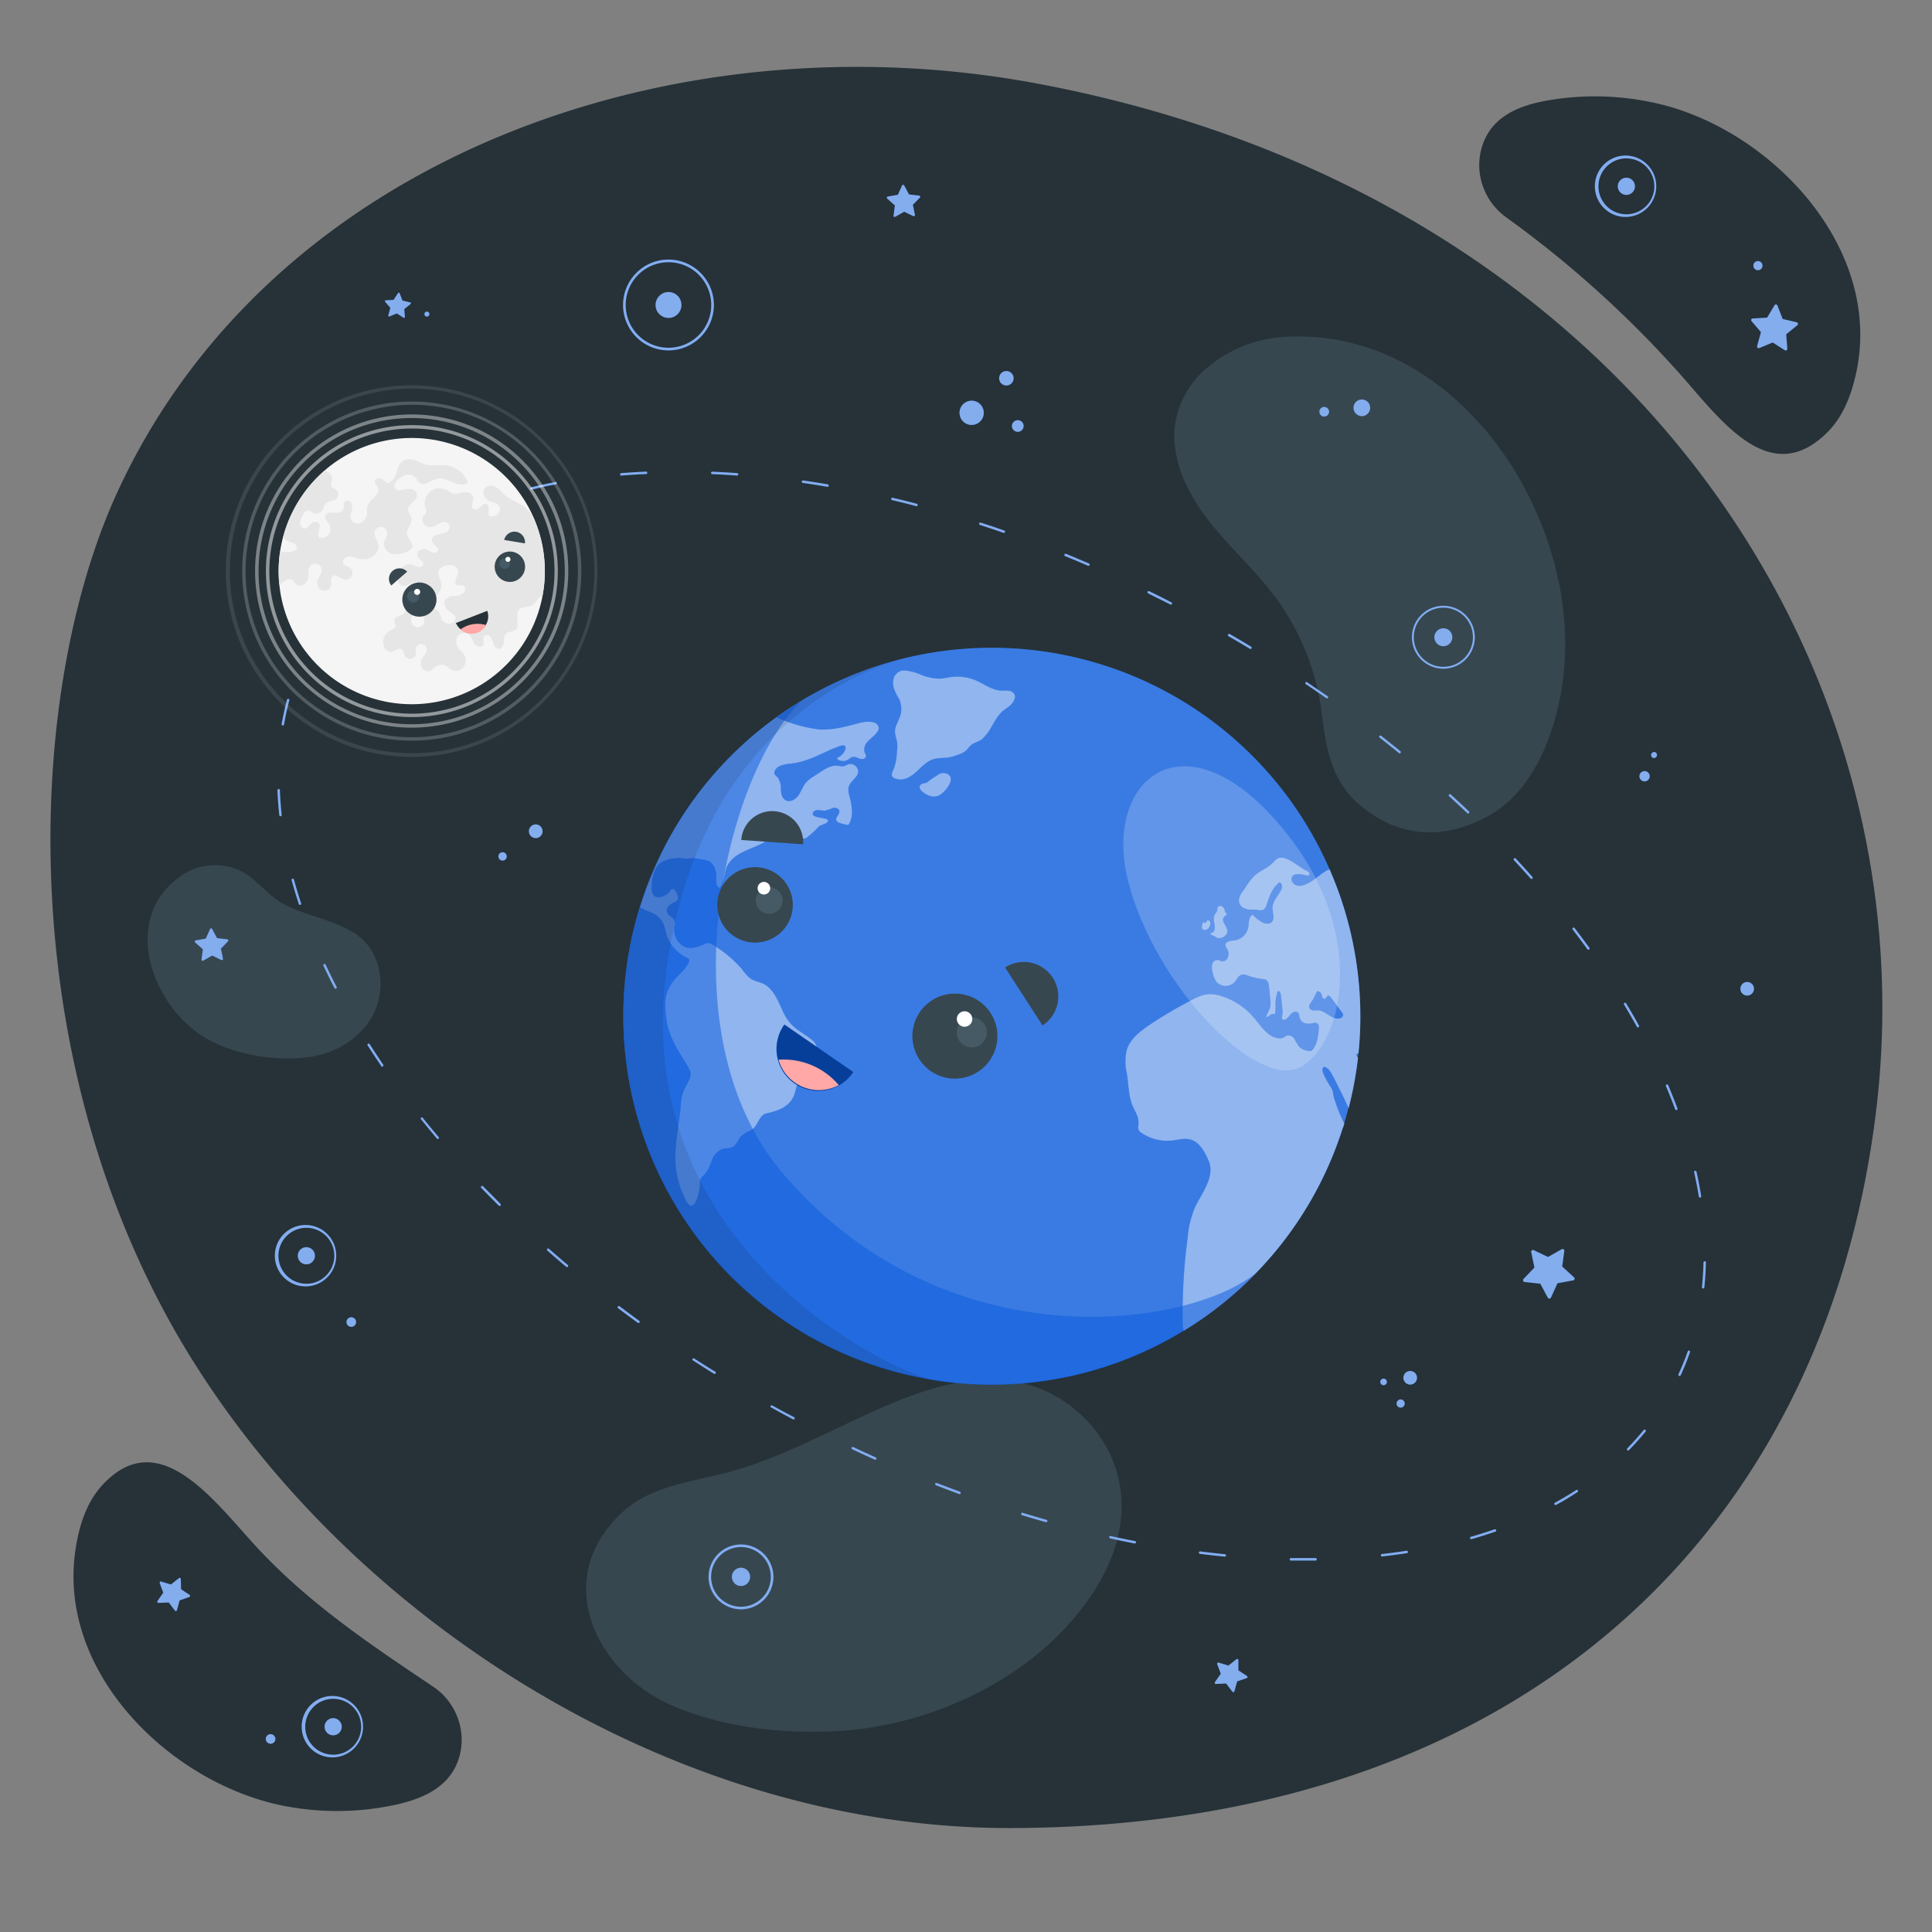 <svg xmlns="http://www.w3.org/2000/svg" viewBox="0 0 500 500"><rect x="0" y="0" width="500" height="500" fill="#808080" stroke="none"/><g id="freepik--Background--inject-15"><g id="freepik--background--inject-15"><path d="M268.67,21.67C173.71,3.8,69.9,41.19,30.29,127.55,6,180.61,3.11,277.24,49.81,352,92.72,420.73,176.13,473.38,261.89,473.1c131.62-.42,210-76.32,223.55-184.82C500,171.38,420.76,50.29,268.67,21.67ZM112.11,436.51C95.93,425.67,80.31,415.2,67,401c-11.12-11.85-25.62-32.87-40.54-16.63-4.08,4.44-6,10.52-6.89,16.48-4.88,31.52,23.64,59.7,52.25,66.16a71.47,71.47,0,0,0,30.81,0c7-1.56,14-4.64,16.22-12.28a16.25,16.25,0,0,0-.68-10.85A16.57,16.57,0,0,0,112.11,436.51ZM389.59,56.09A277,277,0,0,1,433.16,95c11,11.92,24.18,32.44,39.78,16.86,4.27-4.26,6.42-10.25,7.6-16.17,6.23-31.28-21.05-60.66-49.37-68.34a71.39,71.39,0,0,0-30.78-1.33c-7.09,1.26-14.21,4-16.73,11.57a16.29,16.29,0,0,0,.21,10.88A16.66,16.66,0,0,0,389.59,56.09Z" style="fill:#263238"></path><path d="M332.06,87.21a34.19,34.19,0,0,0-19.26,7.64,23.81,23.81,0,0,0-8.57,14.27c-1.48,8.88,2.63,17.82,8.1,25s12.33,13.17,17.7,20.4a63.56,63.56,0,0,1,12,29.82c1.15,9.08,2.4,17.6,9.74,23.88,10.24,8.76,22,9.23,33.42,2.94,12.79-7,18.41-24.37,19.62-38.18C408.35,132.63,376.64,84.23,332.06,87.21ZM272.63,361c-13.15-7.07-27.74-3.57-40.8,1.77-15.46,6.33-29.24,14.87-45.6,18.81-8.7,2.1-18.26,3.53-24.89,9.54-19.31,17.53-6.92,42.18,13.19,50.53,14.19,5.9,29.57,7.12,43.17,6.28,20.38-1.27,44.45-10.84,59.78-28.62C300.39,392.76,288.58,369.6,272.63,361ZM72.46,233.41c-4.4-2.78-7-7.26-12.16-8.8A15.53,15.53,0,0,0,47,226.56c-15,10.24-8.82,30.89,3.69,40.38a26.71,26.71,0,0,0,3.07,2c6.85,3.88,16.31,5.49,24.15,4.86,7.47-.6,13.22-3.68,17.16-8.8,4.5-5.85,4.53-15,0-20.55C89.83,238.1,78.94,237.5,72.46,233.41Z" style="fill:#37474f"></path></g></g><g id="freepik--Stars--inject-15"><path d="M373.54,173.06a8.14,8.14,0,1,1,8.14-8.14A8.15,8.15,0,0,1,373.54,173.06Zm0-15.79a7.65,7.65,0,1,0,7.65,7.65A7.65,7.65,0,0,0,373.54,157.27Z" style="fill:#095ADC"></path><path d="M375.86,164.92a2.32,2.32,0,1,1-2.32-2.32A2.31,2.31,0,0,1,375.86,164.92Z" style="fill:#095ADC"></path><path d="M79.29,332.91h-.43a7.94,7.94,0,1,1,.43,0Zm0-15.16a7.24,7.24,0,0,0-5.38,12.08,7.17,7.17,0,0,0,5,2.39,7.1,7.1,0,0,0,5.22-1.85,7.24,7.24,0,0,0-4.45-12.61Z" style="fill:#095ADC"></path><path d="M81.5,325.11a2.22,2.22,0,1,1-2.1-2.34A2.22,2.22,0,0,1,81.5,325.11Z" style="fill:#095ADC"></path><path d="M191.77,416.49a8.39,8.39,0,1,1,8.39-8.39A8.4,8.4,0,0,1,191.77,416.49Zm0-16.11a7.72,7.72,0,1,0,7.71,7.72A7.72,7.72,0,0,0,191.77,400.38Z" style="fill:#095ADC"></path><path d="M194.13,408.1a2.36,2.36,0,1,1-2.36-2.37A2.36,2.36,0,0,1,194.13,408.1Z" style="fill:#095ADC"></path><path d="M173,90.68a11.75,11.75,0,1,1,11.75-11.75A11.76,11.76,0,0,1,173,90.68Zm0-22.82a11.07,11.07,0,1,0,11.07,11.07A11.07,11.07,0,0,0,173,67.86Z" style="fill:#095ADC"></path><path d="M169.66,78.93A3.35,3.35,0,1,1,173,82.28,3.35,3.35,0,0,1,169.66,78.93Z" style="fill:#095ADC"></path><path d="M350.34,106a2.15,2.15,0,1,1,2.57,1.64A2.16,2.16,0,0,1,350.34,106Z" style="fill:#095ADC"></path><path d="M341.48,106.78a1.25,1.25,0,1,1,1.49,1A1.24,1.24,0,0,1,341.48,106.78Z" style="fill:#095ADC"></path><path d="M129.62,220.66a1.08,1.08,0,1,1,.81,2,1.08,1.08,0,0,1-.81-2Z" style="fill:#095ADC"></path><path d="M138,213.48a1.77,1.77,0,1,1-1,2.3A1.77,1.77,0,0,1,138,213.48Z" style="fill:#095ADC"></path><path d="M366.31,355.44a1.76,1.76,0,1,1-2.48-.22A1.77,1.77,0,0,1,366.31,355.44Z" style="fill:#095ADC"></path><path d="M363.29,362.57a1.05,1.05,0,1,1-1.48-.13A1,1,0,0,1,363.29,362.57Z" style="fill:#095ADC"></path><path d="M358.72,357.09a.85.85,0,0,1-.11,1.2.85.85,0,1,1,.11-1.2Z" style="fill:#095ADC"></path><path d="M248.43,107.65a3.14,3.14,0,1,1,3.85,2.22A3.14,3.14,0,0,1,248.43,107.65Z" style="fill:#095ADC"></path><path d="M258.64,98.37a1.87,1.87,0,1,1,2.3,1.33A1.87,1.87,0,0,1,258.64,98.37Z" style="fill:#095ADC"></path><path d="M261.94,110.64a1.51,1.51,0,1,1,1.86,1.07A1.52,1.52,0,0,1,261.94,110.64Z" style="fill:#095ADC"></path><path d="M110.17,80.73a.64.64,0,1,1-.24.88A.64.64,0,0,1,110.17,80.73Z" style="fill:#095ADC"></path><path d="M100.49,81.66l.53-2-1.34-1.55a.24.24,0,0,1,.17-.39l2-.11L103,75.88a.23.23,0,0,1,.42,0l.74,1.91,2,.48a.23.23,0,0,1,.09.41L104.62,80l.16,2a.23.23,0,0,1-.36.22l-1.72-1.11-1.89.79A.24.24,0,0,1,100.49,81.66Z" style="fill:#095ADC"></path><path d="M54.92,240.47l1.26,2.33,2.64.29a.3.3,0,0,1,.18.51l-1.83,1.92.54,2.59a.3.3,0,0,1-.42.34L54.9,247.3l-2.3,1.31a.3.3,0,0,1-.45-.3l.35-2.63-2-1.78a.3.3,0,0,1,.15-.52l2.61-.47,1.08-2.42A.3.3,0,0,1,54.92,240.47Z" style="fill:#095ADC"></path><path d="M229.76,50.87l2.61-.47L233.46,48a.3.3,0,0,1,.54,0l1.26,2.33,2.63.29a.3.3,0,0,1,.18.51L236.24,53l.54,2.59a.3.3,0,0,1-.42.34L234,54.79l-2.3,1.31a.3.3,0,0,1-.45-.3l.35-2.63-2-1.78A.3.3,0,0,1,229.76,50.87Z" style="fill:#095ADC"></path><path d="M407.07,331.37l-4,.73-1.68,3.71a.46.46,0,0,1-.83,0l-1.93-3.59-4.06-.44a.47.47,0,0,1-.28-.79l2.82-2.94-.83-4a.46.46,0,0,1,.65-.51l3.68,1.77,3.54-2a.46.46,0,0,1,.69.46l-.55,4,3,2.75A.46.46,0,0,1,407.07,331.37Z" style="fill:#095ADC"></path><path d="M426,199.62a1.33,1.33,0,1,1-.82,2.53,1.33,1.33,0,0,1,.82-2.53Z" style="fill:#095ADC"></path><path d="M428.28,194.63a.78.78,0,0,1,.5,1,.77.77,0,0,1-1,.5.78.78,0,0,1,.47-1.48Z" style="fill:#095ADC"></path><path d="M322.68,434.28l-2.51.86-.7,2.56a.31.31,0,0,1-.54.1l-1.6-2.11-2.64.12a.3.3,0,0,1-.26-.48l1.51-2.17-.93-2.48a.3.3,0,0,1,.37-.4l2.54.77L320,429.4a.3.3,0,0,1,.49.23l0,2.65,2.21,1.46A.3.3,0,0,1,322.68,434.28Z" style="fill:#095ADC"></path><path d="M451.54,254.25a1.76,1.76,0,1,1-1,2.3A1.76,1.76,0,0,1,451.54,254.25Z" style="fill:#095ADC"></path><path d="M90.45,341a1.24,1.24,0,1,1-.69,1.61A1.23,1.23,0,0,1,90.45,341Z" style="fill:#095ADC"></path><path d="M420.91,56.14h-.43a7.94,7.94,0,1,1,.43,0Zm0-15.16a7.24,7.24,0,0,0-5.38,12.08,7.17,7.17,0,0,0,5,2.39,7.25,7.25,0,0,0,7.61-6.84A7.25,7.25,0,0,0,421.29,41Z" style="fill:#095ADC"></path><path d="M423.12,48.34A2.22,2.22,0,1,1,421,46,2.21,2.21,0,0,1,423.12,48.34Z" style="fill:#095ADC"></path><path d="M86.23,454.8H85.8a7.94,7.94,0,1,1,.43,0Zm0-15.16A7.26,7.26,0,0,0,79,446.5a7.24,7.24,0,1,0,7.61-6.85Z" style="fill:#095ADC"></path><path d="M88.44,447a2.22,2.22,0,1,1-2.1-2.34A2.23,2.23,0,0,1,88.44,447Z" style="fill:#095ADC"></path><path d="M49,413.3l-2.51.87-.7,2.55a.3.3,0,0,1-.53.1l-1.6-2.11-2.65.12a.31.31,0,0,1-.26-.48l1.51-2.17-.93-2.48a.31.31,0,0,1,.37-.4l2.54.77,2.07-1.65a.3.3,0,0,1,.49.23l.05,2.65,2.22,1.46A.31.31,0,0,1,49,413.3Z" style="fill:#095ADC"></path><path d="M69.57,448.89a1.24,1.24,0,1,1-.69,1.61A1.23,1.23,0,0,1,69.57,448.89Z" style="fill:#095ADC"></path><path d="M454.82,69.92a1.18,1.18,0,1,1,1.3-1A1.17,1.17,0,0,1,454.82,69.92Z" style="fill:#095ADC"></path><path d="M465.15,84.16l-2.89,2.36.3,3.72a.43.43,0,0,1-.66.39l-3.13-2-3.45,1.44a.43.43,0,0,1-.58-.51l1-3.61-2.43-2.83a.42.42,0,0,1,.3-.7l3.72-.21L459.24,79a.43.43,0,0,1,.76.07l1.35,3.48,3.63.86A.43.43,0,0,1,465.15,84.16Z" style="fill:#095ADC"></path><g style="opacity:0.5"><path d="M373.54,173.06a8.14,8.14,0,1,1,8.14-8.14A8.15,8.15,0,0,1,373.54,173.06Zm0-15.79a7.65,7.65,0,1,0,7.65,7.65A7.65,7.65,0,0,0,373.54,157.27Z" style="fill:#fff"></path><path d="M375.86,164.92a2.32,2.32,0,1,1-2.32-2.32A2.31,2.31,0,0,1,375.86,164.92Z" style="fill:#fff"></path><path d="M79.29,332.91h-.43a7.94,7.94,0,1,1,.43,0Zm0-15.16a7.24,7.24,0,0,0-5.38,12.08,7.17,7.17,0,0,0,5,2.39,7.1,7.1,0,0,0,5.22-1.85,7.24,7.24,0,0,0-4.45-12.61Z" style="fill:#fff"></path><path d="M81.5,325.11a2.22,2.22,0,1,1-2.1-2.34A2.22,2.22,0,0,1,81.5,325.11Z" style="fill:#fff"></path><path d="M191.77,416.49a8.39,8.39,0,1,1,8.39-8.39A8.4,8.4,0,0,1,191.77,416.49Zm0-16.11a7.72,7.72,0,1,0,7.71,7.72A7.72,7.72,0,0,0,191.77,400.38Z" style="fill:#fff"></path><path d="M194.13,408.1a2.36,2.36,0,1,1-2.36-2.37A2.36,2.36,0,0,1,194.13,408.1Z" style="fill:#fff"></path><path d="M173,90.68a11.75,11.75,0,1,1,11.75-11.75A11.76,11.76,0,0,1,173,90.68Zm0-22.82a11.07,11.07,0,1,0,11.07,11.07A11.07,11.07,0,0,0,173,67.86Z" style="fill:#fff"></path><path d="M169.66,78.93A3.35,3.35,0,1,1,173,82.28,3.35,3.35,0,0,1,169.66,78.93Z" style="fill:#fff"></path><path d="M350.34,106a2.15,2.15,0,1,1,2.57,1.64A2.16,2.16,0,0,1,350.34,106Z" style="fill:#fff"></path><path d="M341.48,106.78a1.25,1.25,0,1,1,1.49,1A1.24,1.24,0,0,1,341.48,106.78Z" style="fill:#fff"></path><path d="M129.62,220.66a1.08,1.08,0,1,1,.81,2,1.08,1.08,0,0,1-.81-2Z" style="fill:#fff"></path><path d="M138,213.48a1.77,1.77,0,1,1-1,2.3A1.77,1.77,0,0,1,138,213.48Z" style="fill:#fff"></path><path d="M366.31,355.44a1.76,1.76,0,1,1-2.48-.22A1.77,1.77,0,0,1,366.31,355.44Z" style="fill:#fff"></path><path d="M363.29,362.57a1.05,1.05,0,1,1-1.48-.13A1,1,0,0,1,363.29,362.57Z" style="fill:#fff"></path><path d="M358.72,357.09a.85.85,0,0,1-.11,1.2.85.85,0,1,1,.11-1.2Z" style="fill:#fff"></path><path d="M248.43,107.65a3.14,3.14,0,1,1,3.85,2.22A3.14,3.14,0,0,1,248.43,107.65Z" style="fill:#fff"></path><path d="M258.64,98.37a1.87,1.87,0,1,1,2.3,1.33A1.87,1.87,0,0,1,258.64,98.37Z" style="fill:#fff"></path><path d="M261.94,110.64a1.51,1.51,0,1,1,1.86,1.07A1.52,1.52,0,0,1,261.94,110.64Z" style="fill:#fff"></path><path d="M110.17,80.73a.64.64,0,1,1-.24.88A.64.64,0,0,1,110.17,80.73Z" style="fill:#fff"></path><path d="M100.49,81.66l.53-2-1.34-1.55a.24.24,0,0,1,.17-.39l2-.11L103,75.88a.23.23,0,0,1,.42,0l.74,1.91,2,.48a.23.23,0,0,1,.09.41L104.62,80l.16,2a.23.23,0,0,1-.36.22l-1.72-1.11-1.89.79A.24.24,0,0,1,100.49,81.66Z" style="fill:#fff"></path><path d="M54.92,240.47l1.26,2.33,2.64.29a.3.3,0,0,1,.18.51l-1.83,1.92.54,2.59a.3.3,0,0,1-.42.34L54.9,247.3l-2.3,1.31a.3.3,0,0,1-.45-.3l.35-2.63-2-1.78a.3.3,0,0,1,.15-.52l2.61-.47,1.08-2.42A.3.3,0,0,1,54.92,240.47Z" style="fill:#fff"></path><path d="M229.76,50.87l2.61-.47L233.46,48a.3.3,0,0,1,.54,0l1.26,2.33,2.63.29a.3.3,0,0,1,.18.51L236.24,53l.54,2.59a.3.3,0,0,1-.42.34L234,54.79l-2.3,1.31a.3.3,0,0,1-.45-.3l.35-2.63-2-1.78A.3.3,0,0,1,229.76,50.87Z" style="fill:#fff"></path><path d="M407.07,331.37l-4,.73-1.68,3.71a.46.46,0,0,1-.83,0l-1.93-3.59-4.06-.44a.47.47,0,0,1-.28-.79l2.82-2.94-.83-4a.46.46,0,0,1,.65-.51l3.68,1.77,3.54-2a.46.46,0,0,1,.69.46l-.55,4,3,2.75A.46.46,0,0,1,407.07,331.37Z" style="fill:#fff"></path><path d="M426,199.62a1.33,1.33,0,1,1-.82,2.53,1.33,1.33,0,0,1,.82-2.53Z" style="fill:#fff"></path><path d="M428.28,194.63a.78.78,0,0,1,.5,1,.77.77,0,0,1-1,.5.78.78,0,0,1,.47-1.48Z" style="fill:#fff"></path><path d="M322.68,434.28l-2.51.86-.7,2.56a.31.31,0,0,1-.54.1l-1.6-2.11-2.64.12a.3.3,0,0,1-.26-.48l1.51-2.17-.93-2.48a.3.3,0,0,1,.37-.4l2.54.77L320,429.4a.3.3,0,0,1,.49.23l0,2.65,2.21,1.46A.3.3,0,0,1,322.68,434.28Z" style="fill:#fff"></path><path d="M451.54,254.25a1.76,1.76,0,1,1-1,2.3A1.76,1.76,0,0,1,451.54,254.25Z" style="fill:#fff"></path><path d="M90.45,341a1.24,1.24,0,1,1-.69,1.61A1.23,1.23,0,0,1,90.45,341Z" style="fill:#fff"></path><path d="M420.91,56.14h-.43a7.94,7.94,0,1,1,.43,0Zm0-15.16a7.24,7.24,0,0,0-5.38,12.08,7.17,7.17,0,0,0,5,2.39,7.25,7.25,0,0,0,7.61-6.84A7.25,7.25,0,0,0,421.29,41Z" style="fill:#fff"></path><path d="M423.12,48.34A2.22,2.22,0,1,1,421,46,2.21,2.21,0,0,1,423.12,48.34Z" style="fill:#fff"></path><path d="M86.23,454.8H85.8a7.94,7.94,0,1,1,.43,0Zm0-15.16A7.26,7.26,0,0,0,79,446.5a7.24,7.24,0,1,0,7.61-6.85Z" style="fill:#fff"></path><path d="M88.44,447a2.22,2.22,0,1,1-2.1-2.34A2.23,2.23,0,0,1,88.44,447Z" style="fill:#fff"></path><path d="M49,413.3l-2.51.87-.7,2.55a.3.3,0,0,1-.53.1l-1.6-2.11-2.65.12a.31.31,0,0,1-.26-.48l1.51-2.17-.93-2.48a.31.31,0,0,1,.37-.4l2.54.77,2.07-1.65a.3.3,0,0,1,.49.23l.05,2.65,2.22,1.46A.31.31,0,0,1,49,413.3Z" style="fill:#fff"></path><path d="M69.57,448.89a1.24,1.24,0,1,1-.69,1.61A1.23,1.23,0,0,1,69.57,448.89Z" style="fill:#fff"></path><path d="M454.82,69.92a1.18,1.18,0,1,1,1.3-1A1.17,1.17,0,0,1,454.82,69.92Z" style="fill:#fff"></path><path d="M465.15,84.16l-2.89,2.36.3,3.72a.43.43,0,0,1-.66.39l-3.13-2-3.45,1.44a.43.43,0,0,1-.58-.51l1-3.61-2.43-2.83a.42.42,0,0,1,.3-.7l3.72-.21L459.24,79a.43.43,0,0,1,.76.07l1.35,3.48,3.63.86A.43.43,0,0,1,465.15,84.16Z" style="fill:#fff"></path></g></g><g id="freepik--Circle--inject-15"><path id="freepik--Orbit--inject-15" d="M190.79,122.45c-2.15-.16-4.31-.28-6.43-.37a.31.31,0,0,0-.33.29.32.32,0,0,0,.09.24.4.4,0,0,0,.21.09c2.11.09,4.27.22,6.41.37a.31.31,0,0,0,.33-.29A.3.3,0,0,0,190.79,122.45Zm9.07,241.29a.3.3,0,0,0-.42.12.29.29,0,0,0,.05.37.18.18,0,0,0,.07,0c1.91,1.07,3.81,2.1,5.65,3.08a.31.31,0,0,0,.29-.55C203.67,365.83,201.77,364.8,199.86,363.74Zm-20.2-12.16a.3.3,0,0,0-.43.09.31.31,0,0,0,.05.39l.05,0c1.77,1.16,3.6,2.32,5.44,3.46a.31.31,0,0,0,.43-.1.32.32,0,0,0-.1-.43C183.27,353.89,181.44,352.73,179.66,351.58Zm-19.31-13.52a.31.31,0,0,0-.44.06.33.33,0,0,0,0,.41l0,0c1.67,1.26,3.41,2.55,5.19,3.84a.32.32,0,0,0,.37-.51C163.76,340.6,162,339.31,160.35,338.06Zm6.84-216c-2.15.09-4.32.23-6.43.39a.33.33,0,0,0-.29.34.3.3,0,0,0,.1.2.32.32,0,0,0,.24.09c2.11-.17,4.26-.31,6.41-.4a.3.3,0,0,0,.29-.32A.31.31,0,0,0,167.19,122.06ZM220.81,374.5a.3.3,0,0,0-.41.14.32.32,0,0,0,.06.36l.09.06c1.92.9,3.88,1.81,5.84,2.69a.31.31,0,0,0,.25-.57C224.69,376.3,222.73,375.4,220.81,374.5Zm27.63,11.56c-2-.74-4-1.5-6-2.26a.3.3,0,0,0-.4.17.31.31,0,0,0,.07.34.41.41,0,0,0,.11.07c1.95.76,4,1.52,6,2.27a.31.31,0,0,0,.21-.59ZM237.26,130.38c-2-.53-4.12-1.06-6.24-1.56a.31.31,0,0,0-.38.23.31.31,0,0,0,.09.29.29.29,0,0,0,.14.08c2.12.51,4.21,1,6.24,1.57a.32.32,0,0,0,.38-.23A.31.31,0,0,0,237.26,130.38ZM142.08,323.2a.33.33,0,0,0-.45,0,.32.32,0,0,0,0,.43h0c1.58,1.39,3.22,2.8,4.89,4.2a.32.32,0,0,0,.44,0,.33.33,0,0,0,0-.44C145.29,326,143.65,324.58,142.08,323.2ZM214.2,125.35c-2.09-.36-4.23-.71-6.36-1a.31.31,0,0,0-.35.26.32.32,0,0,0,.09.27.31.31,0,0,0,.18.09c2.11.31,4.25.65,6.34,1a.31.31,0,1,0,.1-.61ZM75.69,227.42a.33.33,0,0,0-.22.39c.57,2,1.19,4.12,1.87,6.16a.33.33,0,0,0,.07.13.31.31,0,0,0,.32.07.31.31,0,0,0,.2-.39c-.67-2-1.3-4.1-1.86-6.14A.31.31,0,0,0,75.69,227.42Zm8.79-67.84a.32.32,0,0,0-.44.08c-1.22,1.77-2.36,3.61-3.4,5.48a.3.3,0,0,0,0,.38l.07,0a.31.31,0,0,0,.42-.12c1-1.86,2.17-3.68,3.38-5.43A.35.35,0,0,0,84.48,159.58ZM95.67,270.22a.31.31,0,0,0-.43-.09.3.3,0,0,0-.09.43c1.12,1.76,2.32,3.57,3.55,5.37l0,.05a.3.3,0,0,0,.39,0,.32.32,0,0,0,.09-.43C98,273.79,96.8,272,95.67,270.22ZM144.1,125a.3.3,0,0,0-.36-.25c-2.1.4-4.22.86-6.3,1.36a.31.31,0,0,0-.23.38.38.38,0,0,0,.09.15.3.3,0,0,0,.29.08c2.07-.5,4.17-1,6.27-1.36A.3.3,0,0,0,144.1,125Zm-72,79.21a.32.32,0,0,0-.3.32c.09,2.11.25,4.27.48,6.43a.31.31,0,0,0,.09.19.32.32,0,0,0,.25.09.32.32,0,0,0,.28-.35c-.23-2.14-.39-4.29-.47-6.38A.33.33,0,0,0,72.05,204.19Zm2.55-23.34a.3.3,0,0,0-.38.22c-.55,2.08-1,4.2-1.38,6.3a.31.31,0,0,0,.09.28.3.3,0,0,0,.17.08.31.31,0,0,0,.36-.25c.36-2.09.82-4.19,1.36-6.25A.31.31,0,0,0,74.6,180.85Zm185.24-43.57c-2-.71-4.08-1.4-6.11-2.05a.31.31,0,0,0-.31.51.25.25,0,0,0,.12.08c2,.66,4.07,1.34,6.09,2.05a.32.32,0,0,0,.4-.2A.29.29,0,0,0,259.84,137.28ZM125,307a.31.31,0,0,0-.45.43c1.48,1.53,3,3.07,4.53,4.58a.31.31,0,0,0,.44-.45C128,310,126.49,308.49,125,307ZM100.45,142.75c-1.72,1.3-3.4,2.67-5,4.08a.31.31,0,0,0,0,.44h0a.31.31,0,0,0,.43,0c1.57-1.4,3.24-2.76,5-4a.32.32,0,0,0,.06-.44A.33.33,0,0,0,100.45,142.75Zm20.62-11.45c-2,.81-4,1.69-5.9,2.6a.3.3,0,0,0-.14.41.15.15,0,0,0,.06.09.3.3,0,0,0,.35.06c1.89-.9,3.86-1.77,5.86-2.58a.32.32,0,0,0,.18-.41A.3.3,0,0,0,121.07,131.3Zm-11.65,158a.31.31,0,0,0-.44-.05.33.33,0,0,0,0,.44c1.36,1.69,2.74,3.36,4.11,5v0a.32.32,0,0,0,.42,0,.31.31,0,0,0,0-.44C112.15,292.67,110.77,291,109.42,289.32ZM84.27,249.65a.32.32,0,0,0-.41-.15.31.31,0,0,0-.15.42c.9,1.91,1.85,3.85,2.84,5.78l.06.07a.31.31,0,0,0,.5-.36C86.12,253.5,85.17,251.56,84.27,249.65ZM270.83,393.33c-2.06-.58-4.13-1.19-6.16-1.81a.31.31,0,0,0-.39.21.3.3,0,0,0,.08.31l.12.08c2,.62,4.12,1.23,6.18,1.81a.32.32,0,0,0,.39-.21A.32.32,0,0,0,270.83,393.33Zm154.56-23.24c-1.34,1.63-2.77,3.23-4.26,4.77a.31.31,0,0,0,0,.44h0a.31.31,0,0,0,.44,0c1.51-1.54,2.95-3.16,4.3-4.81a.3.3,0,0,0-.05-.44A.3.3,0,0,0,425.39,370.09ZM407.51,240.18a.3.3,0,0,0-.44-.06.33.33,0,0,0-.06.44c1.29,1.68,2.58,3.41,3.84,5.15l0,0a.32.32,0,0,0,.41,0,.3.3,0,0,0,.06-.43C410.09,243.6,408.8,241.86,407.51,240.18Zm-15.25-18a.32.32,0,0,0-.44,0,.31.31,0,0,0,0,.44c1.48,1.6,2.93,3.2,4.32,4.76v0a.32.32,0,0,0,.43,0,.31.31,0,0,0,0-.44C395.2,225.37,393.74,223.77,392.26,222.17Zm15.65,163.45c-1.76,1.15-3.62,2.25-5.5,3.28a.32.32,0,0,0-.12.43l.06.07a.3.3,0,0,0,.36.05c1.9-1,3.76-2.15,5.54-3.31a.31.31,0,0,0,.09-.43A.3.3,0,0,0,407.91,385.62Zm29.27-36.09a.3.3,0,0,0-.39.19c-.71,2-1.52,4-2.4,5.93a.32.32,0,0,0,.07.36l.08.06a.32.32,0,0,0,.42-.16c.89-1.93,1.7-3.94,2.42-6A.32.32,0,0,0,437.18,349.53Zm4-23.13a.31.31,0,0,0-.31.31c-.06,2.17-.19,4.31-.41,6.39a.31.31,0,0,0,.62.06c.22-2.09.35-4.25.41-6.44A.31.31,0,0,0,441.18,326.4Zm-9.86-45.73a.32.32,0,0,0-.17.41c.85,2,1.65,4,2.38,6a.44.44,0,0,0,.08.11.31.31,0,0,0,.32.07.31.31,0,0,0,.19-.4c-.74-2-1.54-4-2.39-6A.3.3,0,0,0,431.32,280.67ZM438.68,303a.3.3,0,0,0-.24.37c.47,2.1.88,4.21,1.22,6.29a.26.26,0,0,0,.09.17.3.3,0,0,0,.26.09.32.32,0,0,0,.26-.36c-.34-2.09-.75-4.22-1.22-6.33A.31.31,0,0,0,438.68,303ZM386.8,395.79c-2,.69-4.05,1.34-6.11,1.93a.31.31,0,0,0-.22.38.32.32,0,0,0,.08.14.31.31,0,0,0,.31.08c2.07-.59,4.14-1.25,6.14-1.94a.32.32,0,0,0,.2-.4A.33.33,0,0,0,386.8,395.79Zm36.87-130a.32.32,0,0,0,.37.05.31.31,0,0,0,.12-.43c-1-1.83-2.1-3.71-3.22-5.57l-.11-.19a.31.31,0,1,0-.53.33l.11.18c1.11,1.86,2.19,3.73,3.21,5.56ZM380.18,210c-1.52-1.44-3.11-2.92-4.72-4.39a.31.31,0,0,0-.43.46h0c1.61,1.47,3.19,2.94,4.71,4.38a.31.31,0,0,0,.43-.45Zm-82.77-57a.32.32,0,0,0-.42.14.32.32,0,0,0,.06.36.18.18,0,0,0,.09.06c1.93,1,3.87,1.92,5.74,2.88a.3.3,0,0,0,.41-.13.32.32,0,0,0-.13-.42C301.29,154.91,299.35,153.94,297.41,153Zm-3.67,245.83c-2.09-.4-4.21-.84-6.3-1.3a.31.31,0,0,0-.37.24.3.3,0,0,0,.09.28.28.28,0,0,0,.15.08c2.1.47,4.22.91,6.31,1.31a.3.3,0,0,0,.36-.24A.31.31,0,0,0,293.74,398.81Zm24.49-234.73a.3.3,0,0,0-.42.11.3.3,0,0,0,.05.38l.06.05c1.86,1.07,3.72,2.16,5.54,3.26a.31.31,0,0,0,.43-.11.29.29,0,0,0-.11-.42C322,166.25,320.09,165.15,318.23,164.08Zm-42.34-20.75a.31.31,0,0,0-.34.51l.1.07c2,.8,4,1.63,5.92,2.48a.31.31,0,1,0,.24-.58C279.85,145,277.86,144.14,275.89,143.33ZM317,402.23c-2.14-.21-4.28-.45-6.38-.72a.31.31,0,0,0-.35.28.28.28,0,0,0,.09.26.33.33,0,0,0,.18.08c2.1.27,4.26.51,6.4.72a.32.32,0,0,0,.34-.29A.3.3,0,0,0,317,402.23Zm23.51,1c-2.11,0-4.27,0-6.42,0a.32.32,0,0,0-.32.31.32.32,0,0,0,.09.23.4.4,0,0,0,.22.09c2.16,0,4.33,0,6.44,0a.32.32,0,0,0,0-.63Zm21.94-208.38a.31.31,0,0,0,0-.42l0,0c-1.62-1.32-3.32-2.67-5-4a.31.31,0,0,0-.41.47l0,0c1.71,1.34,3.41,2.69,5,4A.3.3,0,0,0,362.48,194.85ZM364,401.34c-2.08.32-4.22.61-6.36.84a.31.31,0,0,0-.27.35.34.34,0,0,0,.09.19.31.31,0,0,0,.25.08c2.15-.24,4.3-.52,6.39-.84a.31.31,0,0,0-.1-.62Zm-25.7-224.78a.31.31,0,0,0-.43.08.33.33,0,0,0,0,.4l.05,0c1.74,1.16,3.53,2.39,5.31,3.64a.32.32,0,0,0,.43-.08.31.31,0,0,0-.07-.43C341.81,179,340,177.73,338.27,176.56Z" style="fill:#095ADC"></path><path id="freepik--orbit--inject-15" d="M190.79,122.45c-2.15-.16-4.31-.28-6.43-.37a.31.31,0,0,0-.33.29.32.32,0,0,0,.09.24.4.4,0,0,0,.21.09c2.11.09,4.27.22,6.41.37a.31.31,0,0,0,.33-.29A.3.3,0,0,0,190.79,122.45Zm9.07,241.29a.3.3,0,0,0-.42.12.29.29,0,0,0,.05.37.18.18,0,0,0,.07,0c1.91,1.07,3.81,2.1,5.65,3.08a.31.31,0,0,0,.29-.55C203.67,365.83,201.77,364.8,199.86,363.74Zm-20.2-12.16a.3.3,0,0,0-.43.09.31.31,0,0,0,.05.39l.05,0c1.77,1.16,3.6,2.32,5.44,3.46a.31.31,0,0,0,.43-.1.32.32,0,0,0-.1-.43C183.27,353.89,181.44,352.73,179.66,351.58Zm-19.31-13.52a.31.31,0,0,0-.44.06.33.33,0,0,0,0,.41l0,0c1.67,1.26,3.41,2.55,5.19,3.84a.32.32,0,0,0,.37-.51C163.76,340.6,162,339.31,160.35,338.06Zm6.84-216c-2.15.09-4.32.23-6.43.39a.33.33,0,0,0-.29.34.3.3,0,0,0,.1.2.32.32,0,0,0,.24.09c2.11-.17,4.26-.31,6.41-.4a.3.3,0,0,0,.29-.32A.31.31,0,0,0,167.19,122.06ZM220.81,374.5a.3.3,0,0,0-.41.14.32.32,0,0,0,.06.36l.09.06c1.92.9,3.88,1.81,5.84,2.69a.31.31,0,0,0,.25-.57C224.69,376.3,222.73,375.4,220.81,374.5Zm27.63,11.56c-2-.74-4-1.5-6-2.26a.3.3,0,0,0-.4.17.31.31,0,0,0,.07.34.41.41,0,0,0,.11.07c1.95.76,4,1.52,6,2.27a.31.31,0,0,0,.21-.59ZM237.26,130.38c-2-.53-4.12-1.06-6.24-1.56a.31.31,0,0,0-.38.23.31.31,0,0,0,.09.29.29.29,0,0,0,.14.08c2.12.51,4.21,1,6.24,1.57a.32.32,0,0,0,.38-.23A.31.31,0,0,0,237.26,130.38ZM142.08,323.2a.33.33,0,0,0-.45,0,.32.32,0,0,0,0,.43h0c1.58,1.39,3.22,2.8,4.89,4.2a.32.32,0,0,0,.44,0,.33.33,0,0,0,0-.44C145.29,326,143.65,324.58,142.08,323.2ZM214.2,125.35c-2.09-.36-4.23-.71-6.36-1a.31.31,0,0,0-.35.26.32.32,0,0,0,.09.27.31.31,0,0,0,.18.09c2.11.31,4.25.65,6.34,1a.31.31,0,1,0,.1-.61ZM75.69,227.42a.33.33,0,0,0-.22.39c.57,2,1.19,4.12,1.87,6.16a.33.33,0,0,0,.07.13.31.31,0,0,0,.32.07.31.31,0,0,0,.2-.39c-.67-2-1.3-4.1-1.86-6.14A.31.31,0,0,0,75.69,227.42Zm8.79-67.84a.32.32,0,0,0-.44.08c-1.22,1.77-2.36,3.61-3.4,5.48a.3.3,0,0,0,0,.38l.07,0a.31.31,0,0,0,.42-.12c1-1.86,2.17-3.68,3.38-5.43A.35.35,0,0,0,84.48,159.58ZM95.67,270.22a.31.31,0,0,0-.43-.09.3.3,0,0,0-.09.43c1.12,1.76,2.32,3.57,3.55,5.37l0,.05a.3.3,0,0,0,.39,0,.32.32,0,0,0,.09-.43C98,273.79,96.8,272,95.67,270.22ZM144.1,125a.3.3,0,0,0-.36-.25c-2.1.4-4.22.86-6.3,1.36a.31.31,0,0,0-.23.38.38.38,0,0,0,.09.15.3.3,0,0,0,.29.08c2.07-.5,4.17-1,6.27-1.36A.3.3,0,0,0,144.1,125Zm-72,79.21a.32.32,0,0,0-.3.32c.09,2.11.25,4.27.48,6.43a.31.31,0,0,0,.09.19.32.32,0,0,0,.25.09.32.32,0,0,0,.28-.35c-.23-2.14-.39-4.29-.47-6.38A.33.33,0,0,0,72.05,204.19Zm2.55-23.34a.3.3,0,0,0-.38.22c-.55,2.08-1,4.2-1.38,6.3a.31.31,0,0,0,.09.28.3.3,0,0,0,.17.08.31.31,0,0,0,.36-.25c.36-2.09.82-4.19,1.36-6.25A.31.31,0,0,0,74.6,180.85Zm185.24-43.57c-2-.71-4.08-1.4-6.11-2.05a.31.31,0,0,0-.31.51.25.25,0,0,0,.12.08c2,.66,4.07,1.34,6.09,2.05a.32.32,0,0,0,.4-.2A.29.29,0,0,0,259.84,137.28ZM125,307a.31.31,0,0,0-.45.43c1.48,1.53,3,3.07,4.53,4.58a.31.31,0,0,0,.44-.45C128,310,126.49,308.49,125,307ZM100.45,142.75c-1.72,1.3-3.4,2.67-5,4.08a.31.31,0,0,0,0,.44h0a.31.31,0,0,0,.43,0c1.57-1.4,3.24-2.76,5-4a.32.32,0,0,0,.06-.44A.33.33,0,0,0,100.45,142.75Zm20.62-11.45c-2,.81-4,1.69-5.9,2.6a.3.3,0,0,0-.14.41.15.15,0,0,0,.06.09.3.3,0,0,0,.35.06c1.89-.9,3.86-1.77,5.86-2.58a.32.32,0,0,0,.18-.41A.3.3,0,0,0,121.07,131.3Zm-11.65,158a.31.31,0,0,0-.44-.05.33.33,0,0,0,0,.44c1.36,1.69,2.74,3.36,4.11,5v0a.32.32,0,0,0,.42,0,.31.31,0,0,0,0-.44C112.15,292.67,110.77,291,109.42,289.32ZM84.27,249.65a.32.32,0,0,0-.41-.15.31.31,0,0,0-.15.42c.9,1.91,1.85,3.85,2.84,5.78l.06.07a.31.31,0,0,0,.5-.36C86.12,253.5,85.17,251.56,84.27,249.65ZM270.83,393.33c-2.06-.58-4.13-1.19-6.16-1.81a.31.31,0,0,0-.39.21.3.3,0,0,0,.08.31l.12.08c2,.62,4.12,1.23,6.18,1.81a.32.32,0,0,0,.39-.21A.32.32,0,0,0,270.83,393.33Zm154.56-23.24c-1.34,1.63-2.77,3.23-4.26,4.77a.31.31,0,0,0,0,.44h0a.31.31,0,0,0,.44,0c1.51-1.54,2.95-3.16,4.3-4.81a.3.3,0,0,0-.05-.44A.3.3,0,0,0,425.39,370.09ZM407.51,240.18a.3.3,0,0,0-.44-.06.33.33,0,0,0-.06.44c1.29,1.68,2.58,3.41,3.84,5.15l0,0a.32.32,0,0,0,.41,0,.3.3,0,0,0,.06-.43C410.09,243.6,408.8,241.86,407.51,240.18Zm-15.25-18a.32.32,0,0,0-.44,0,.31.31,0,0,0,0,.44c1.48,1.6,2.93,3.2,4.32,4.76v0a.32.32,0,0,0,.43,0,.31.31,0,0,0,0-.44C395.2,225.37,393.74,223.77,392.26,222.17Zm15.65,163.45c-1.76,1.15-3.62,2.25-5.5,3.28a.32.32,0,0,0-.12.43l.06.07a.3.3,0,0,0,.36.05c1.9-1,3.76-2.15,5.54-3.31a.31.31,0,0,0,.09-.43A.3.3,0,0,0,407.91,385.62Zm29.27-36.09a.3.3,0,0,0-.39.19c-.71,2-1.52,4-2.4,5.93a.32.32,0,0,0,.07.36l.08.06a.32.32,0,0,0,.42-.16c.89-1.93,1.7-3.94,2.42-6A.32.32,0,0,0,437.18,349.53Zm4-23.13a.31.31,0,0,0-.31.31c-.06,2.17-.19,4.31-.41,6.39a.31.31,0,0,0,.62.06c.22-2.09.35-4.25.41-6.44A.31.31,0,0,0,441.18,326.4Zm-9.86-45.73a.32.32,0,0,0-.17.41c.85,2,1.65,4,2.38,6a.44.44,0,0,0,.08.11.31.31,0,0,0,.32.07.31.31,0,0,0,.19-.4c-.74-2-1.54-4-2.39-6A.3.3,0,0,0,431.32,280.67ZM438.68,303a.3.3,0,0,0-.24.37c.47,2.1.88,4.21,1.22,6.29a.26.26,0,0,0,.09.17.3.3,0,0,0,.26.09.32.32,0,0,0,.26-.36c-.34-2.09-.75-4.22-1.22-6.33A.31.31,0,0,0,438.68,303ZM386.8,395.79c-2,.69-4.05,1.34-6.11,1.93a.31.31,0,0,0-.22.38.32.32,0,0,0,.08.14.31.31,0,0,0,.31.08c2.07-.59,4.14-1.25,6.14-1.94a.32.32,0,0,0,.2-.4A.33.33,0,0,0,386.8,395.79Zm36.87-130a.32.32,0,0,0,.37.05.31.31,0,0,0,.12-.43c-1-1.83-2.1-3.71-3.22-5.57l-.11-.19a.31.31,0,1,0-.53.33l.11.18c1.11,1.86,2.19,3.73,3.21,5.56ZM380.18,210c-1.52-1.44-3.11-2.92-4.72-4.39a.31.31,0,0,0-.43.46h0c1.61,1.47,3.19,2.94,4.71,4.38a.31.31,0,0,0,.43-.45Zm-82.77-57a.32.32,0,0,0-.42.14.32.32,0,0,0,.06.36.18.18,0,0,0,.09.06c1.93,1,3.87,1.92,5.74,2.88a.3.3,0,0,0,.41-.13.32.32,0,0,0-.13-.42C301.29,154.91,299.35,153.94,297.41,153Zm-3.67,245.83c-2.09-.4-4.21-.84-6.3-1.3a.31.31,0,0,0-.37.24.3.3,0,0,0,.09.28.28.28,0,0,0,.15.08c2.1.47,4.22.91,6.31,1.31a.3.3,0,0,0,.36-.24A.31.31,0,0,0,293.74,398.81Zm24.49-234.73a.3.3,0,0,0-.42.11.3.3,0,0,0,.05.38l.06.05c1.86,1.07,3.72,2.16,5.54,3.26a.31.31,0,0,0,.43-.11.29.29,0,0,0-.11-.42C322,166.25,320.09,165.15,318.23,164.08Zm-42.34-20.75a.31.31,0,0,0-.34.51l.1.07c2,.8,4,1.63,5.92,2.48a.31.31,0,1,0,.24-.58C279.85,145,277.86,144.14,275.89,143.33ZM317,402.23c-2.14-.21-4.28-.45-6.38-.72a.31.31,0,0,0-.35.28.28.28,0,0,0,.09.26.33.33,0,0,0,.18.08c2.1.27,4.26.51,6.4.72a.32.32,0,0,0,.34-.29A.3.3,0,0,0,317,402.23Zm23.51,1c-2.11,0-4.27,0-6.42,0a.32.32,0,0,0-.32.31.32.32,0,0,0,.09.23.4.4,0,0,0,.22.09c2.16,0,4.33,0,6.44,0a.32.32,0,0,0,0-.63Zm21.94-208.38a.31.31,0,0,0,0-.42l0,0c-1.62-1.32-3.32-2.67-5-4a.31.31,0,0,0-.41.47l0,0c1.71,1.34,3.41,2.69,5,4A.3.3,0,0,0,362.48,194.85ZM364,401.34c-2.08.32-4.22.61-6.36.84a.31.31,0,0,0-.27.35.34.34,0,0,0,.09.19.31.31,0,0,0,.25.08c2.15-.24,4.3-.52,6.39-.84a.31.31,0,0,0-.1-.62Zm-25.7-224.78a.31.31,0,0,0-.43.08.33.33,0,0,0,0,.4l.05,0c1.74,1.16,3.53,2.39,5.31,3.64a.32.32,0,0,0,.43-.08.31.31,0,0,0-.07-.43C341.81,179,340,177.73,338.27,176.56Z" style="fill:#fff;opacity:0.5"></path></g><g id="freepik--Moon--inject-15"><g id="freepik--moon--inject-15"><g id="freepik--moon--inject-15"><path d="M73.68,158.08a34.45,34.45,0,1,0,22.61-43.16A34.45,34.45,0,0,0,73.68,158.08Z" style="fill:#f5f5f5"></path><path d="M99.37,167.34a2,2,0,0,0,2,1.38c.9-.14,1.73-1.17,2.54-.74.63.33.57,1.24.91,1.87a1.6,1.6,0,0,0,2.82-.45c.1-.54-.1-1.1,0-1.63a1.43,1.43,0,0,1,2.82.37c0,.77-.67,1.36-1.07,2a2.76,2.76,0,0,0-.27,2.56,1.79,1.79,0,0,0,2.23.94,6.72,6.72,0,0,0,1.23-1,2.72,2.72,0,0,1,3.18-.12c.35.24.64.56,1,.79a2.54,2.54,0,0,0,3.33-.84,3.12,3.12,0,0,0-.31-3.55c-.35-.43-.8-.77-1.14-1.2a2.69,2.69,0,0,1-.21-3,2.1,2.1,0,0,1,2.85-.59c.76.56,1,1.61,1.48,2.41s1.88,1.24,2.32.4c.36-.69-.29-1.66.18-2.28s1.32-.31,1.73.24a7.56,7.56,0,0,1,.76,1.88c.26.62.82,1.25,1.5,1.15s1.1-1.06,1.15-1.86.05-1.71.67-2.2,1.55-.3,2.2-.73c1.62-1.06-.24-4,1.1-5.42.85-.88,2.39-.48,3.43-1.12.69-.42,1-1.23,1.62-1.8a4.85,4.85,0,0,1,1-.74,34.21,34.21,0,0,0-1-16.47,34.62,34.62,0,0,0-1.58-4.09,10.7,10.7,0,0,0-3.09-3,33.26,33.26,0,0,1-3.76-2.06c-.84-.67-1.48-1.58-2.37-2.19a2.45,2.45,0,0,0-3-.11,2,2,0,0,0-.31,2.25,3.22,3.22,0,0,0,1.83,1.5,4.16,4.16,0,0,1,1.93.9,1.63,1.63,0,0,1,0,1.95,2.21,2.21,0,0,1-1.82.88c-1.22,0-.8-1.21-.78-2,0-.54-.22-1.17-.75-1.25s-.92.43-1.31.79a2.93,2.93,0,0,1-1.06.63,1.14,1.14,0,0,1-.52.08c-.57-.09-.78-.84-.67-1.41a5.32,5.32,0,0,0,.32-1.7,1.75,1.75,0,0,0-1.38-1.33,4.09,4.09,0,0,0-2,.15,2.42,2.42,0,0,1-2.13,0c-.68-.31-1.27-.76-2-1a3.81,3.81,0,0,0-4.9,4.66,2.27,2.27,0,0,1,.19,1.41,3.42,3.42,0,0,1-.63.8,2,2,0,0,0,1.33,3c1.26.08,2.33-.93,3.47-1.26,1.93-.55,2.74,1.67.94,2.54-.55.26-1.67.4-2.51.75s-1.31.82-1,1.76,1.87,1.44,1.49,2.35a1,1,0,0,1-1.25.44,8.36,8.36,0,0,1-1.3-.66,2.22,2.22,0,0,0-2.08,0,1.42,1.42,0,0,0-.54,1.87c.4.62,1.39.91,1.37,1.64s-.8.94-1.42.81-1.13-.52-1.74-.64c-1.41-.3-2.75.89-3.27,2.24s-.08,3.23,1.31,3.38c.85.09,1.58-.55,2.37-.89s2-.11,2,.75c0,.57-.56,1-.78,1.49a1.68,1.68,0,0,0,.83,2,3,3,0,0,0,2.3.13c1.88-.54,3.46-2.45,3-4.36-.22-1-1-2.1-.59-3.09a2.45,2.45,0,0,1,1.79-1.27,3.6,3.6,0,0,1,2-.05,1.76,1.76,0,0,1,1.26,1.46,4.52,4.52,0,0,1-.64,1.89c-.25.62-.19,1.52.44,1.74.42.15.89-.08,1.32,0,.83.2.85,1.5.21,2.06a4,4,0,0,1-2.41.69,2.89,2.89,0,0,0-2.26,1c-.67,1,.13,2.44,1.17,3.11.57.36,1.27.7,1.42,1.36a1.37,1.37,0,0,1-.55,1.32,2,2,0,0,1-2.92-.62,11.8,11.8,0,0,1-.43-1.31,2.62,2.62,0,0,0-2.33-1.73,2.05,2.05,0,0,0-2,1.88c0,.59.26,1.17.19,1.75a1.76,1.76,0,0,1-2.64,1.07,2.19,2.19,0,0,1-.33-3c.57-.72,1.63-1.32,1.42-2.22a1.21,1.21,0,0,0-.52-.72,1.94,1.94,0,0,0-2.9,1.38,3.46,3.46,0,0,1-.07,1c-.42,1.08-2.51.77-2.71,1.92-.1.56.39,1.1.28,1.66s-.92.88-1.52,1.17A3.4,3.4,0,0,0,99.37,167.34Zm-27.08-16a5.48,5.48,0,0,0,1.1-.75c.64-.51,1.52-1,2.2-.56.42.26.6.79,1,1.13a1.79,1.79,0,0,0,2.25,0,2.89,2.89,0,0,0,1-2.14,5.64,5.64,0,0,1,.22-2.18,1.67,1.67,0,0,1,3.18.68c0,1-.86,1.86-1.08,2.86a2.12,2.12,0,0,0,1.25,2.4,1.79,1.79,0,0,0,2.29-1.23c.16-.84-.29-1.92.38-2.45.83-.66,1.85.52,2.86.83a1.75,1.75,0,0,0,1.32-3.23c-.43-.22-1-.28-1.29-.65-.65-.73.27-1.92,1.24-2a10.33,10.33,0,0,1,2.85.62,4.52,4.52,0,0,0,4.27-1.47A2.77,2.77,0,0,0,98,141.7c.12-1.43-1.35-2.74-1-4.13a1.66,1.66,0,0,1,3.25.53c-.05.83-.7,1.51-.87,2.32a2.74,2.74,0,0,0,2.25,2.94,6.33,6.33,0,0,0,4-.74,2.08,2.08,0,0,0,1-.83c.58-1.16-1.06-2.23-1.28-3.5-.25-1.47,1.44-2.77,1.14-4.23-.17-.79-.91-1.41-.92-2.22,0-1.52,2.38-2.19,2.37-3.7a1.68,1.68,0,0,0-1.15-1.48,3.47,3.47,0,0,0-2,0c-.87.21-1.95.5-2.51-.19s.07-1.88.84-2.49a4.76,4.76,0,0,1,2.35-1.12,2.37,2.37,0,0,1,2.29,1c.16.26.25.56.43.8a2.12,2.12,0,0,0,2.49.34,14.63,14.63,0,0,1,2.45-1.13c2.45-.55,4.8,2.08,7.24,1.47a.81.81,0,0,0,.6-.42.9.9,0,0,0-.12-.72,7.15,7.15,0,0,0-5.68-3.81c-1.53-.12-3.09.26-4.59-.06a22.45,22.45,0,0,1-3-1.15,3.79,3.79,0,0,0-3.16,0c-1.1.66-1.46,2-1.87,3.27s-1.22,2.55-2.5,2.62a3.23,3.23,0,0,0-1.6-1.28c-.67-.17-1.54.32-1.46,1,.06.47.49.79.71,1.2.5.92-.13,2-.87,2.78A5.52,5.52,0,0,0,95,131.24a8.28,8.28,0,0,0,0,1.41,3,3,0,0,1-1.41,2.6,2,2,0,0,1-2.66-.72,3.13,3.13,0,0,1,0-2.07,3.5,3.5,0,0,0,.1-2.07c-.25-.66-1.13-1.11-1.67-.66s-.22,1.62-.64,2.33-1.51.69-2.37.61-2,.09-2.17.93.6,1.39,1,2.08a2.36,2.36,0,0,1-2.52,3.5c-1-.88.66-2.7-.14-3.74-.56-.72-1.76-.32-2.36.37-.31.36-.58.8-1,.93-.71.22-1.43-.51-1.5-1.26a3.84,3.84,0,0,1,.69-2.11c.33-.6.83-1.3,1.52-1.24.45,0,.8.4,1.21.61a1.93,1.93,0,0,0,2.46-.81,11.26,11.26,0,0,1,.57-1.39c.69-1,2.31-.72,3.1-1.61a1.54,1.54,0,0,0-.25-2.18c-.39-.28-.93-.39-1.15-.81-.4-.75.39-1.68.08-2.52A3,3,0,0,0,84,121.8h0A34.56,34.56,0,0,0,73.27,139a3.21,3.21,0,0,0,1.32,1.1,14.45,14.45,0,0,1,1.6.57,1.15,1.15,0,0,1,.57,1.42,1.35,1.35,0,0,1-.77.52,5.61,5.61,0,0,1-3.17.1l-.31-.09A34.23,34.23,0,0,0,72.29,151.3Z" style="fill:#e6e6e6"></path></g><g id="freepik--Rings--inject-15"><g style="opacity:0.5"><path d="M106.59,185.58a37.78,37.78,0,0,1-11.3-73.83h0a37.78,37.78,0,1,1,11.3,73.83Zm0-74.68a36.9,36.9,0,1,0,35.24,25.89A36.88,36.88,0,0,0,106.54,110.9Z" style="fill:#fff"></path></g><g style="opacity:0.4"><path d="M106.59,188.32a40.53,40.53,0,1,1,12.06-1.85A40.59,40.59,0,0,1,106.59,188.32Zm-12-78.76.13.42a39.63,39.63,0,1,0,49.65,26,39.67,39.67,0,0,0-49.65-26Z" style="fill:#fff"></path></g><g style="opacity:0.2"><path d="M106.59,191.69a43.89,43.89,0,1,1,13.07-2A44,44,0,0,1,106.59,191.69ZM93.73,106.75A43,43,0,1,0,147.61,135a42.75,42.75,0,0,0-53.88-28.22Z" style="fill:#fff"></path></g><g style="opacity:0.1"><path d="M106.59,195.89a48.09,48.09,0,0,1-14.38-94h0a48.09,48.09,0,1,1,14.38,94Zm-.06-95.3a46.72,46.72,0,0,0-14,2.16,47.17,47.17,0,1,0,14-2.16Z" style="fill:#fff"></path></g></g><path d="M128.12,147.52a3.93,3.93,0,1,0,3-4.69A3.92,3.92,0,0,0,128.12,147.52Z" style="fill:#37474f"></path><path d="M129.27,146.18a1.39,1.39,0,1,0,1-1.66A1.38,1.38,0,0,0,129.27,146.18Z" style="fill:#455a64"></path><path d="M130.82,144.61a.64.64,0,0,0,.48.78.65.65,0,0,0,.79-.48.66.66,0,0,0-.49-.79A.65.65,0,0,0,130.82,144.61Z" style="fill:#fff"></path><circle cx="108.54" cy="155.17" r="4.42" transform="translate(-80.64 163.57) rotate(-57.57)" style="fill:#37474f"></circle><path d="M101.27,151.52l4.1-3.57a2.72,2.72,0,0,0-4.1,3.57Z" style="fill:#37474f"></path><path d="M130.49,139.74l5.36.89a2.72,2.72,0,0,0-5.36-.89Z" style="fill:#37474f"></path><path d="M105.4,154.72a1.57,1.57,0,1,0,1.19-1.86A1.57,1.57,0,0,0,105.4,154.72Z" style="fill:#455a64"></path><path d="M107.21,153a.78.78,0,1,0,.94-.58A.79.79,0,0,0,107.21,153Z" style="fill:#fff"></path><path d="M126.11,158.08a4.36,4.36,0,0,1-8.12,3.16Z" style="fill:#263238"></path><path d="M119.15,162.91a7.51,7.51,0,0,1,6.7-1.12,4.36,4.36,0,0,1-6.7,1.12Z" style="fill:#ffa8a7"></path></g></g><g id="freepik--Earth--inject-15"><g id="freepik--earth--inject-15"><g id="freepik--earth--inject-15"><g id="freepik--World--inject-15"><path d="M285.51,172.11a95.34,95.34,0,1,1-119.72,62A95.34,95.34,0,0,1,285.51,172.11Z" style="fill:#095ADC"></path><path d="M285.51,172.11a95.34,95.34,0,1,1-119.72,62A95.34,95.34,0,0,1,285.51,172.11Z" style="fill:#fff;opacity:0.2"></path><path d="M207.74,277.46c.81-1.14,2-2,2.8-3.13,1.17-1.58,1.32-3.81-.29-5.11-3.23-2.64-5.71-3-7.89-8-1-2.26-2.24-5.19-4.49-6.45-1.14-.64-2.53-.78-3.62-1.5a10.34,10.34,0,0,1-2.19-2.42,32,32,0,0,0-7.47-6.27,2.53,2.53,0,0,0-1.13-.52,2.5,2.5,0,0,0-1.25.32c-2.28,1-4.51,1.71-6.46-.42a5,5,0,0,1-1.22-4.17,3,3,0,0,0,.09-1.49c-.26-.77-1.22-1.05-1.71-1.7-.92-1.25.25-2.55,1.38-3a2.67,2.67,0,0,0,.81-.4,1.31,1.31,0,0,0,.35-1.14,4.11,4.11,0,0,0-.43-1.15c-.22-.43-.59-.95-1.06-.83-.3.08-.47.38-.64.63-.87,1.22-3.52,2.36-4.38.59a4.34,4.34,0,0,1-.27-2.06,10.32,10.32,0,0,1,1-4.43c1.33-2.5,5-3,7.62-2.61,1,.13,1.72-.24,2.68-.08l2,.33a6,6,0,0,1,1.38.36c1.51.69,2.1,2.57,2.06,4.24a7.93,7.93,0,0,0,0,1.54,1.66,1.66,0,0,0,.84,1.23c.93-1.34,1.13-3,1.55-4.59,1.47-5.38,8.38-5.27,12-8.68,3-2.85,4.28-1.37,7.61.25a1.52,1.52,0,0,0,.75.22,1.47,1.47,0,0,0,.66-.27,27.63,27.63,0,0,0,3.13-2.89c.52-.45,2.5-.72,2.32-1.55s-4.16-.45-3.93-1.82c.1-.58.8-.87,1.39-.86a17.85,17.85,0,0,0,1.78.17,14.29,14.29,0,0,0,2-.69c.69-.17,1.62.09,1.72.8.12.86-1.1,1.59-.78,2.4a1.32,1.32,0,0,0,.88.67,9.48,9.48,0,0,0,2.24.52c1.18-1.87,1-3.76.65-5.82-.23-1.31-1-3.06-.48-4.33s2.25-2.23,2.35-3.58a2,2,0,0,0-2.65-1.94,10.61,10.61,0,0,1-1,.44c-.77.2-1.58-.2-2.38-.11-1.89.21-3.64,1.6-5.21,2.6a9.32,9.32,0,0,0-2.33,1.85c-.8,1-1.17,2.26-1.92,3.29s-2.15,1.82-3.26,1.21c-1-.51-1.2-1.74-1.26-2.82a4.75,4.75,0,0,0-.8-3.06c-.31-.33-.74-.59-.86-1a1.29,1.29,0,0,1,.23-1c.87-1.31,2.69-1.45,4.25-1.64,4.69-.54,8.29-3.1,12.63-4.57.44-.15,1-.23,1.25.19a.84.84,0,0,1,0,.64,3.55,3.55,0,0,1-1.72,2.08c-.21.1-.46.29-.37.5a.36.36,0,0,0,.17.15,2.54,2.54,0,0,0,2.75-.07,4,4,0,0,1,.86-.57,2,2,0,0,1,1.38.15,3.14,3.14,0,0,0,1.36.34c.47,0,1-.43.9-.9a2.23,2.23,0,0,0-.29-.65,2.7,2.7,0,0,1,.48-2.65c.74-1.07,3.52-2.7,3.06-4.17-.59-1.86-4-1.24-5.24-.88-3.36.94-7.72,2.08-11.21,1.46a38.82,38.82,0,0,1-9.74-2.92l-.14-.06a95,95,0,0,0-35.16,48.53l-.21.7c2,1.09,3.9,1.22,5.4,3.15,1.26,1.61,1,3.21,1.83,4.89a10.42,10.42,0,0,0,5,5,1,1,0,0,1,.46.38.94.94,0,0,1-.09.78c-1,2.2-3.23,3.49-4.47,5.52-1.42,2.32-2,3.68-1.32,9.2s5,10.85,6.06,13.17-2,4.05-2.29,8.36c-.23,3.88-1.09,7.7-1.34,11.59a24.15,24.15,0,0,0,2.69,13.85c2.11,3.9,3.48-2.28,3.53-4.18a3.52,3.52,0,0,1,.24-1.62,4,4,0,0,1,.82-.87,10.43,10.43,0,0,0,2-3.71,4.88,4.88,0,0,1,2.74-3.05c.86-.25,1.85-.08,2.65-.5,1.09-.57,1.42-2,2.28-2.86a9.5,9.5,0,0,1,2.52-1.5c1.78-.95,2-3.9,3.95-4.34,3.13-.71,6-1.63,7.25-4.86C206.2,281.31,206.53,279.16,207.74,277.46Zm35-76.9a18.4,18.4,0,0,0-2.89,2c-.66.17-1.53.18-1.78.81s.18,1.08.59,1.46c1.22,1.11,3.09,1.77,4.51.94s4.16-4,2.23-5.37A2.41,2.41,0,0,0,242.7,200.56Zm-10.17-19.9a6,6,0,0,1,.42,4.56c-.43,1.38-1.36,2.64-1.38,4.09a10.56,10.56,0,0,0,.5,2.36,9,9,0,0,1,0,2.89,13,13,0,0,1-.63,3.92c-.55,1.54-1.53,2.69.82,3.18,1.85.39,3.64-.79,5-2.06s2.75-2.76,4.58-3.22a30.37,30.37,0,0,1,3.31-.3,13.18,13.18,0,0,0,2.81-.78,5.73,5.73,0,0,0,1.94-1c.42-.36.73-.84,1.12-1.24.88-.9,2.13-1,3.11-1.8a10.77,10.77,0,0,0,2.19-2.78c1-1.63,1.83-3.41,3.32-4.6.58-.46,1.24-.83,1.78-1.33a4.44,4.44,0,0,0,1-1.39,2,2,0,0,0,.21-1.14,1.8,1.8,0,0,0-1.5-1.24,14.14,14.14,0,0,0-2.06-.05c-2.35-.1-4.34-1.68-6.5-2.61a12.33,12.33,0,0,0-6.29-.92c-1.06.13-2.09.39-3.16.44a13.74,13.74,0,0,1-5.4-1.26,12.88,12.88,0,0,0-3.19-.81,2.79,2.79,0,0,0-3.34,2.28C230.81,177.67,231.74,179.15,232.53,180.66Zm81.57,60.41a.62.62,0,0,1-.47.32,1.09,1.09,0,0,0-.18,0c-.21,0-.21.39,0,.53a2.3,2.3,0,0,0,.6.25c.75.33.79.79,1.77.57a2.38,2.38,0,0,0,1.61-1.06c.8-1.54-1.55-2.93-.82-4.21.23-.4.8-.59.87-1.05-.44-.11-.51-.68-.66-1.11a1.31,1.31,0,0,0-.74-.8.8.8,0,0,0-1,.35,1,1,0,0,0-.09.3l0,.3a2,2,0,0,1-.37.86,1.94,1.94,0,0,0-.31.44C313.66,238.11,314.93,239.81,314.1,241.07ZM313,238.33a.46.46,0,0,0-.54-.1.72.72,0,0,0-.25.32c-.07.14-.3.54-.48.26,0-.06-.06-.14-.13-.17a.21.21,0,0,0-.22.07.92.92,0,0,0-.2.45c0,.15-.07.31-.11.46a1.26,1.26,0,0,0,0,.54.55.55,0,0,0,.28.4,1.06,1.06,0,0,0,.95,0,1.85,1.85,0,0,0,.93-1.68A.75.75,0,0,0,313,238.33Zm34.58,53.5c.12-.36.22-.72.33-1.08a36.9,36.9,0,0,1-2.43-5.91,10.77,10.77,0,0,1-.38-1.26c-.09-.42-.1-.86-.23-1.28a5.85,5.85,0,0,0-.75-1.39,20.53,20.53,0,0,1-1.63-3.07c-.25-.59-.4-1.42.15-1.74,1.06.16,1.68,1.2,2.18,2.13,1.48,2.8,2.87,5.67,4.21,8.54a95.59,95.59,0,0,0,2.42-13c-.06-.09-.13-.18-.19-.28-.47-.77-.14-.87.31-.78A95,95,0,0,0,344.1,225a3.27,3.27,0,0,0-.87.36c-1.41.84-2.63,2-4,2.84s-3.41,1.74-4.6.3a1.41,1.41,0,0,1,0-1.95,1.77,1.77,0,0,1,.91-.28,6.33,6.33,0,0,1,2.17.19,2,2,0,0,0,.68.13.57.57,0,0,0,.52-.39c.07-.37-.31-.62-.64-.76-1.89-.87-4.9-3.76-7-3.45-.88.12-1.4.87-2,1.45-1.18,1.15-2.75,1.76-4.05,2.75-1.5,1.12-2.47,2.94-3.57,4.47a4.37,4.37,0,0,0-1,2.22,2.25,2.25,0,0,0,1,2,4.86,4.86,0,0,0,2.68.52c1.57,0,2.73.8,3.4-1.08.84-2.37,1.31-4.32,3.41-6a1.18,1.18,0,0,1,.65,1.15,2.7,2.7,0,0,1-.47,1.31c-.82,1.38-2,2.66-2,4.27a17.86,17.86,0,0,0,.26,1.89,2,2,0,0,1-.53,1.76c-.7.63-1.8.33-2.62-.13a8.89,8.89,0,0,1-2.24-1.86c-.85.51-1,1.67-1.06,2.67a4.26,4.26,0,0,1-3.51,4,5.7,5.7,0,0,0-1.64.28c-1.65.71-.4,1.54-.09,2.63s-.29,2.68-1.73,2.45c-.36,0-.68-.28-1-.32a1.49,1.49,0,0,0-1.45,1.16,3.94,3.94,0,0,0,.13,2A5.74,5.74,0,0,0,315,254.3a3.24,3.24,0,0,0,4.57-.21c.53-.62.87-1.51,1.64-1.8s1.69.2,2.54.45a20.91,20.91,0,0,0,2.18.52c.7.14,1.6,0,2.1.66a2.2,2.2,0,0,1,.33,1,21.63,21.63,0,0,1,.3,3,8.87,8.87,0,0,1,.1,2.57,8.07,8.07,0,0,1-.6,1.57c-.17.35-.33.71-.49,1.06.3.15.64-.07.89-.29s.54-.48.86-.44c.12,0,.22.08.34.1.51.06.28-2.6.32-3a15.93,15.93,0,0,1,.48-2.73c0-.08,0-.18.13-.23a.28.28,0,0,1,.28,0c.41.2.51.73.55,1.19.11,1,.22,2,.32,2.95a6.58,6.58,0,0,1,0,2.17c-.07.35-.17.8.13,1a.66.66,0,0,0,.65,0,3.46,3.46,0,0,0,1.1-1,2.85,2.85,0,0,1,1.13-.94,1.06,1.06,0,0,1,1.29.41,2,2,0,0,1,.12.63c.29,1.92,1.92,2.21,3.61,1.84a1.73,1.73,0,0,1,.75-.07,1,1,0,0,1,.68.75,3.08,3.08,0,0,1,0,1.05c-.17,1.83-.4,3.77-1.6,5.15a1.35,1.35,0,0,1-.4.32,1.21,1.21,0,0,1-.68,0,4.1,4.1,0,0,1-2.4-1.09,16.79,16.79,0,0,1-1.24-2,1.78,1.78,0,0,0-2-.86c-.69.32-.88.72-1.72.7-2.88,0-4.72-2.91-6.39-4.91a18.42,18.42,0,0,0-8.68-6,9,9,0,0,0-4.05-.46,11.24,11.24,0,0,0-3.32,1.25,106.92,106.92,0,0,0-11.28,6.61c-2.56,1.72-5.21,3.77-6,6.74a13.83,13.83,0,0,0,.1,5.9c.38,2.44.43,5.34,1.22,7.67.7,2,2,3.24,1.76,5.64a2.36,2.36,0,0,0,.05,1.24,1.89,1.89,0,0,0,.71.75,11.84,11.84,0,0,0,8,2c1.54-.17,3.1-.66,4.61-.28,2.4.6,3.73,3.13,4.75,5.39,1.91,4.23-1.83,8.63-3.5,12.23a26.62,26.62,0,0,0-1.89,7.95,147.06,147.06,0,0,0-1.26,22.39,5.35,5.35,0,0,0,.25,1.55A94.94,94.94,0,0,0,347.53,291.83Zm-.79-28.29c-2.12.52-3.67-2-5.7-2.06a11.75,11.75,0,0,1-1.33,0,1.1,1.1,0,0,1-.95-.78,1.41,1.41,0,0,1,.3-1c.14-.22.31-.43.42-.62.46-.76.84-1.56,1.23-2.35a.42.42,0,0,1,.17-.2.44.44,0,0,1,.2,0,1.27,1.27,0,0,1,.91.8c.09.24.09.51.19.74a.6.6,0,0,0,.58.41c.39-.07.46-.67.84-.79s.62.2.83.48c.93,1.27,1.86,2.55,2.81,3.83a1.45,1.45,0,0,1,.31.62A1,1,0,0,1,346.74,263.54Z" style="fill:#095ADC"></path><path d="M207.74,277.46c.81-1.14,2-2,2.8-3.13,1.17-1.58,1.32-3.81-.29-5.11-3.23-2.64-5.71-3-7.89-8-1-2.26-2.24-5.19-4.49-6.45-1.14-.64-2.53-.78-3.62-1.5a10.34,10.34,0,0,1-2.19-2.42,32,32,0,0,0-7.47-6.27,2.53,2.53,0,0,0-1.13-.52,2.5,2.5,0,0,0-1.25.32c-2.28,1-4.51,1.71-6.46-.42a5,5,0,0,1-1.22-4.17,3,3,0,0,0,.09-1.49c-.26-.77-1.22-1.05-1.71-1.7-.92-1.25.25-2.55,1.38-3a2.67,2.67,0,0,0,.81-.4,1.31,1.31,0,0,0,.35-1.14,4.11,4.11,0,0,0-.43-1.15c-.22-.43-.59-.95-1.06-.83-.3.08-.47.38-.64.63-.87,1.22-3.52,2.36-4.38.59a4.34,4.34,0,0,1-.27-2.06,10.32,10.32,0,0,1,1-4.43c1.33-2.5,5-3,7.62-2.61,1,.13,1.72-.24,2.68-.08l2,.33a6,6,0,0,1,1.38.36c1.51.69,2.1,2.57,2.06,4.24a7.93,7.93,0,0,0,0,1.54,1.66,1.66,0,0,0,.84,1.23c.93-1.34,1.13-3,1.55-4.59,1.47-5.38,8.38-5.27,12-8.68,3-2.85,4.28-1.37,7.61.25a1.52,1.52,0,0,0,.75.22,1.47,1.47,0,0,0,.66-.27,27.63,27.63,0,0,0,3.13-2.89c.52-.45,2.5-.72,2.32-1.55s-4.16-.45-3.93-1.82c.1-.58.8-.87,1.39-.86a17.85,17.85,0,0,0,1.78.17,14.29,14.29,0,0,0,2-.69c.69-.17,1.62.09,1.72.8.12.86-1.1,1.59-.78,2.4a1.32,1.32,0,0,0,.88.67,9.48,9.48,0,0,0,2.24.52c1.18-1.87,1-3.76.65-5.82-.23-1.31-1-3.06-.48-4.33s2.25-2.23,2.35-3.58a2,2,0,0,0-2.65-1.94,10.61,10.61,0,0,1-1,.44c-.77.2-1.58-.2-2.38-.11-1.89.21-3.64,1.6-5.21,2.6a9.32,9.32,0,0,0-2.33,1.85c-.8,1-1.17,2.26-1.92,3.29s-2.15,1.82-3.26,1.21c-1-.51-1.2-1.74-1.26-2.82a4.75,4.75,0,0,0-.8-3.06c-.31-.33-.74-.59-.86-1a1.29,1.29,0,0,1,.23-1c.87-1.31,2.69-1.45,4.25-1.64,4.69-.54,8.29-3.1,12.63-4.57.44-.15,1-.23,1.25.19a.84.84,0,0,1,0,.64,3.55,3.55,0,0,1-1.72,2.08c-.21.1-.46.29-.37.5a.36.36,0,0,0,.17.15,2.54,2.54,0,0,0,2.75-.07,4,4,0,0,1,.86-.57,2,2,0,0,1,1.38.15,3.14,3.14,0,0,0,1.36.34c.47,0,1-.43.9-.9a2.23,2.23,0,0,0-.29-.65,2.7,2.7,0,0,1,.48-2.65c.74-1.07,3.52-2.7,3.06-4.17-.59-1.86-4-1.24-5.24-.88-3.36.94-7.72,2.08-11.21,1.46a38.82,38.82,0,0,1-9.74-2.92l-.14-.06a95,95,0,0,0-35.16,48.53l-.21.7c2,1.09,3.9,1.22,5.4,3.15,1.26,1.61,1,3.21,1.83,4.89a10.42,10.42,0,0,0,5,5,1,1,0,0,1,.46.38.94.94,0,0,1-.09.78c-1,2.2-3.23,3.49-4.47,5.52-1.42,2.32-2,3.68-1.32,9.2s5,10.85,6.06,13.17-2,4.05-2.29,8.36c-.23,3.88-1.09,7.7-1.34,11.59a24.15,24.15,0,0,0,2.69,13.85c2.11,3.9,3.48-2.28,3.53-4.18a3.52,3.52,0,0,1,.24-1.62,4,4,0,0,1,.82-.87,10.43,10.43,0,0,0,2-3.71,4.88,4.88,0,0,1,2.74-3.05c.86-.25,1.85-.08,2.65-.5,1.09-.57,1.42-2,2.28-2.86a9.5,9.5,0,0,1,2.52-1.5c1.78-.95,2-3.9,3.95-4.34,3.13-.71,6-1.63,7.25-4.86C206.2,281.31,206.53,279.16,207.74,277.46Zm35-76.9a18.4,18.4,0,0,0-2.89,2c-.66.17-1.53.18-1.78.81s.18,1.08.59,1.46c1.22,1.11,3.09,1.77,4.51.94s4.16-4,2.23-5.37A2.41,2.41,0,0,0,242.7,200.56Zm-10.17-19.9a6,6,0,0,1,.42,4.56c-.43,1.38-1.36,2.64-1.38,4.09a10.56,10.56,0,0,0,.5,2.36,9,9,0,0,1,0,2.89,13,13,0,0,1-.63,3.92c-.55,1.54-1.53,2.69.82,3.18,1.85.39,3.64-.79,5-2.06s2.75-2.76,4.58-3.22a30.37,30.37,0,0,1,3.31-.3,13.18,13.18,0,0,0,2.81-.78,5.73,5.73,0,0,0,1.94-1c.42-.36.73-.84,1.12-1.24.88-.9,2.13-1,3.11-1.8a10.77,10.77,0,0,0,2.19-2.78c1-1.63,1.83-3.41,3.32-4.6.58-.46,1.24-.83,1.78-1.33a4.44,4.44,0,0,0,1-1.39,2,2,0,0,0,.21-1.14,1.8,1.8,0,0,0-1.5-1.24,14.14,14.14,0,0,0-2.06-.05c-2.35-.1-4.34-1.68-6.5-2.61a12.33,12.33,0,0,0-6.29-.92c-1.06.13-2.09.39-3.16.44a13.74,13.74,0,0,1-5.4-1.26,12.88,12.88,0,0,0-3.19-.81,2.79,2.79,0,0,0-3.34,2.28C230.81,177.67,231.74,179.15,232.53,180.66Zm81.57,60.41a.62.62,0,0,1-.47.32,1.09,1.09,0,0,0-.18,0c-.21,0-.21.39,0,.53a2.3,2.3,0,0,0,.6.25c.75.33.79.79,1.77.57a2.38,2.38,0,0,0,1.61-1.06c.8-1.54-1.55-2.93-.82-4.21.23-.4.8-.59.87-1.05-.44-.11-.51-.68-.66-1.11a1.31,1.31,0,0,0-.74-.8.8.8,0,0,0-1,.35,1,1,0,0,0-.09.3l0,.3a2,2,0,0,1-.37.86,1.94,1.94,0,0,0-.31.44C313.66,238.11,314.93,239.81,314.1,241.07ZM313,238.33a.46.46,0,0,0-.54-.1.72.72,0,0,0-.25.32c-.07.14-.3.54-.48.26,0-.06-.06-.14-.13-.17a.21.21,0,0,0-.22.07.92.92,0,0,0-.2.45c0,.15-.07.31-.11.46a1.26,1.26,0,0,0,0,.54.55.55,0,0,0,.28.4,1.06,1.06,0,0,0,.95,0,1.85,1.85,0,0,0,.93-1.68A.75.75,0,0,0,313,238.33Zm34.58,53.5c.12-.36.22-.72.33-1.08a36.9,36.9,0,0,1-2.43-5.91,10.77,10.77,0,0,1-.38-1.26c-.09-.42-.1-.86-.23-1.28a5.85,5.85,0,0,0-.75-1.39,20.53,20.53,0,0,1-1.63-3.07c-.25-.59-.4-1.42.15-1.74,1.06.16,1.68,1.2,2.18,2.13,1.48,2.8,2.87,5.67,4.21,8.54a95.59,95.59,0,0,0,2.42-13c-.06-.09-.13-.18-.19-.28-.47-.77-.14-.87.31-.78A95,95,0,0,0,344.1,225a3.27,3.27,0,0,0-.87.36c-1.41.84-2.63,2-4,2.84s-3.41,1.74-4.6.3a1.41,1.41,0,0,1,0-1.95,1.77,1.77,0,0,1,.91-.28,6.33,6.33,0,0,1,2.17.19,2,2,0,0,0,.68.13.57.57,0,0,0,.52-.39c.07-.37-.31-.62-.64-.76-1.89-.87-4.9-3.76-7-3.45-.88.12-1.4.87-2,1.45-1.18,1.15-2.75,1.76-4.05,2.75-1.5,1.12-2.47,2.94-3.57,4.47a4.37,4.37,0,0,0-1,2.22,2.25,2.25,0,0,0,1,2,4.86,4.86,0,0,0,2.68.52c1.57,0,2.73.8,3.4-1.08.84-2.37,1.31-4.32,3.41-6a1.18,1.18,0,0,1,.65,1.15,2.7,2.7,0,0,1-.47,1.31c-.82,1.38-2,2.66-2,4.27a17.86,17.86,0,0,0,.26,1.89,2,2,0,0,1-.53,1.76c-.7.63-1.8.33-2.62-.13a8.89,8.89,0,0,1-2.24-1.86c-.85.51-1,1.67-1.06,2.67a4.26,4.26,0,0,1-3.51,4,5.7,5.7,0,0,0-1.64.28c-1.65.71-.4,1.54-.09,2.63s-.29,2.68-1.73,2.45c-.36,0-.68-.28-1-.32a1.49,1.49,0,0,0-1.45,1.16,3.94,3.94,0,0,0,.13,2A5.74,5.74,0,0,0,315,254.3a3.24,3.24,0,0,0,4.57-.21c.53-.62.87-1.51,1.64-1.8s1.69.2,2.54.45a20.91,20.91,0,0,0,2.18.52c.7.14,1.6,0,2.1.66a2.2,2.2,0,0,1,.33,1,21.63,21.63,0,0,1,.3,3,8.87,8.87,0,0,1,.1,2.57,8.07,8.07,0,0,1-.6,1.57c-.17.35-.33.71-.49,1.06.3.15.64-.07.89-.29s.54-.48.86-.44c.12,0,.22.08.34.1.51.06.28-2.6.32-3a15.93,15.93,0,0,1,.48-2.73c0-.08,0-.18.13-.23a.28.28,0,0,1,.28,0c.41.2.51.73.55,1.19.11,1,.22,2,.32,2.95a6.58,6.58,0,0,1,0,2.17c-.07.35-.17.8.13,1a.66.66,0,0,0,.65,0,3.46,3.46,0,0,0,1.1-1,2.85,2.85,0,0,1,1.13-.94,1.06,1.06,0,0,1,1.29.41,2,2,0,0,1,.12.63c.29,1.92,1.92,2.21,3.61,1.84a1.73,1.73,0,0,1,.75-.07,1,1,0,0,1,.68.75,3.08,3.08,0,0,1,0,1.05c-.17,1.83-.4,3.77-1.6,5.15a1.35,1.35,0,0,1-.4.32,1.21,1.21,0,0,1-.68,0,4.1,4.1,0,0,1-2.4-1.09,16.79,16.79,0,0,1-1.24-2,1.78,1.78,0,0,0-2-.86c-.69.32-.88.72-1.72.7-2.88,0-4.72-2.91-6.39-4.91a18.42,18.42,0,0,0-8.68-6,9,9,0,0,0-4.05-.46,11.24,11.24,0,0,0-3.32,1.25,106.92,106.92,0,0,0-11.28,6.61c-2.56,1.72-5.21,3.77-6,6.74a13.83,13.83,0,0,0,.1,5.9c.38,2.44.43,5.34,1.22,7.67.7,2,2,3.24,1.76,5.64a2.36,2.36,0,0,0,.05,1.24,1.89,1.89,0,0,0,.71.75,11.84,11.84,0,0,0,8,2c1.54-.17,3.1-.66,4.61-.28,2.4.6,3.73,3.13,4.75,5.39,1.91,4.23-1.83,8.63-3.5,12.23a26.62,26.62,0,0,0-1.89,7.95,147.06,147.06,0,0,0-1.26,22.39,5.35,5.35,0,0,0,.25,1.55A94.94,94.94,0,0,0,347.53,291.83Zm-.79-28.29c-2.12.52-3.67-2-5.7-2.06a11.75,11.75,0,0,1-1.33,0,1.1,1.1,0,0,1-.95-.78,1.41,1.41,0,0,1,.3-1c.14-.22.31-.43.42-.62.46-.76.84-1.56,1.23-2.35a.42.42,0,0,1,.17-.2.44.44,0,0,1,.2,0,1.27,1.27,0,0,1,.91.8c.09.24.09.51.19.74a.6.6,0,0,0,.58.41c.39-.07.46-.67.84-.79s.62.2.83.48c.93,1.27,1.86,2.55,2.81,3.83a1.45,1.45,0,0,1,.31.62A1,1,0,0,1,346.74,263.54Z" style="fill:#fff;opacity:0.55"></path><path d="M334,217c-26.09-34.14-49-16.1-42,11.17s33.71,54.28,44.73,47.89S353.4,242.4,334,217Z" style="fill:#fff;opacity:0.2"></path><g style="opacity:0.5"><path d="M202.73,303.82c-31-36.21-15.12-103.37,4.68-122.37A95.33,95.33,0,1,0,325.14,329.39C307.09,344,244.38,352.48,202.73,303.82Z" style="fill:#095ADC"></path></g><path d="M227.59,353.93a95.35,95.35,0,0,1,5.94-183.33c-3.85,1-52.46,13.79-61.13,81-9,70,55.16,102.31,69.78,105.76A96.69,96.69,0,0,1,227.59,353.93Z" style="opacity:0.1"></path></g></g><path d="M204.19,238.46a9.77,9.77,0,1,1-4.52-13.07A9.77,9.77,0,0,1,204.19,238.46Z" style="fill:#37474f"></path><circle cx="199.07" cy="233.04" r="3.46" transform="translate(-65.3 77.98) rotate(-19.1)" style="fill:#455a64"></circle><path d="M199.33,229.86a1.63,1.63,0,1,1-1.62-1.62A1.62,1.62,0,0,1,199.33,229.86Z" style="fill:#fff"></path><path d="M257,273A11,11,0,1,1,252,258.28,11,11,0,0,1,257,273Z" style="fill:#37474f"></path><path d="M269.8,265.38l-9.69-15a8.92,8.92,0,0,1,9.69,15Z" style="fill:#37474f"></path><path d="M191.84,217.38l16,1.12a8,8,0,1,0-16-1.12Z" style="fill:#37474f"></path><path d="M255,268.89a3.89,3.89,0,1,1-1.8-5.2A3.89,3.89,0,0,1,255,268.89Z" style="fill:#455a64"></path><path d="M251.63,263.67a2,2,0,1,1-1.95-1.95A2,2,0,0,1,251.63,263.67Z" style="fill:#fff"></path><path d="M203,265.15a10.83,10.83,0,1,0,17.83,12.29Z" style="fill:#095ADC"></path><path d="M203,265.15a10.83,10.83,0,1,0,17.83,12.29Z" style="opacity:0.3"></path><path d="M217.06,280.82a18.62,18.62,0,0,0-15.56-6.56,10.83,10.83,0,0,0,15.56,6.56Z" style="fill:#ffa8a7"></path></g></g></svg>